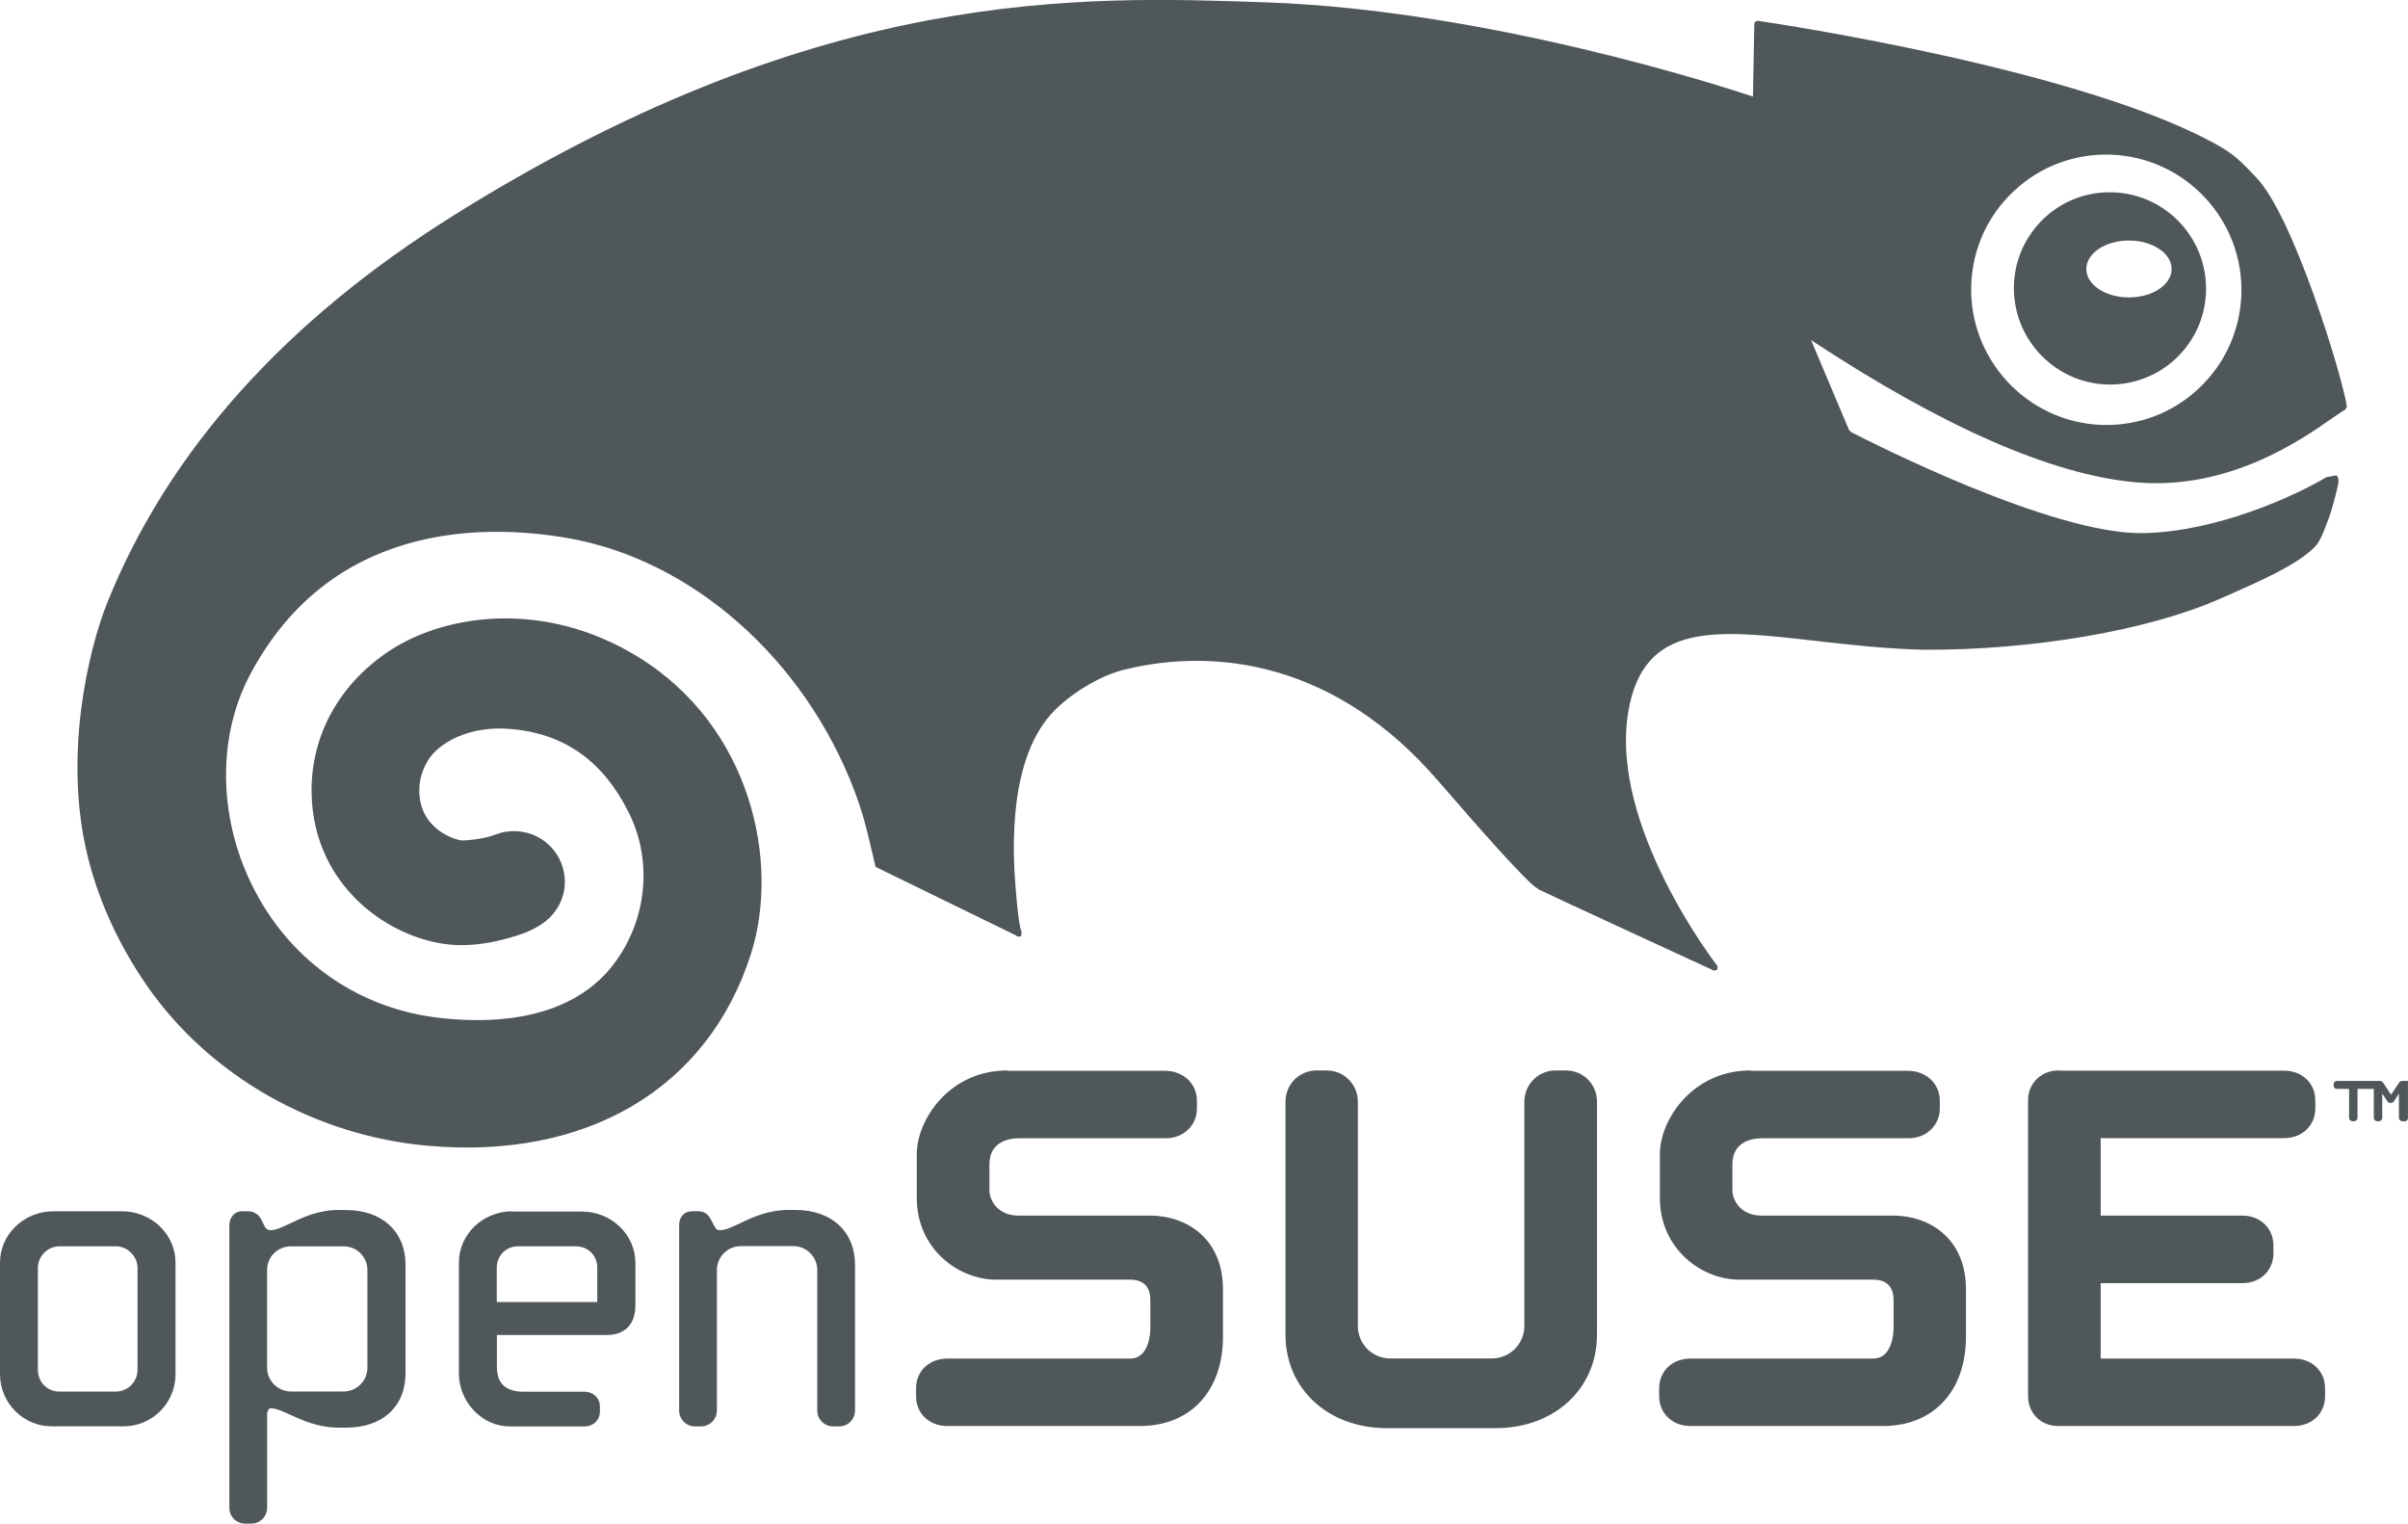 <svg xmlns="http://www.w3.org/2000/svg" viewBox="0 0 248.41 157.15"><g transform="translate(-72.796-75.42)" fill="#4F575A"><path d="m290.12 115.08c-5.461-.201-9.747-4.804-9.565-10.272.084-2.648 1.216-5.095 3.139-6.901 1.931-1.806 4.453-2.746 7.101-2.647 5.468.191 9.756 4.787 9.572 10.264-.083 2.639-1.199 5.086-3.13 6.901-1.94 1.798-4.462 2.739-7.118 2.656m2.298-8.983c2.43 0 4.403-1.315 4.403-2.93 0-1.623-1.972-2.939-4.403-2.939-2.432 0-4.396 1.315-4.396 2.939 0 1.615 1.965 2.93 4.396 2.93"/><path d="m177.78 172.03l.351-.033.057-.416c-.09-.327-.302-.62-.629-4.671-.278-3.585-.841-13.416 4.107-18.291 1.92-1.903 4.85-3.593 7.162-4.14 9.48-2.311 21.786-.711 32.29 11.44 5.423 6.279 8.08 9.145 9.415 10.427l.457.424.556.4c.433.245 18.06 8.362 18.06 8.362l.359-.09.009-.383c-.114-.131-11.17-14.413-9.211-26.18 1.552-9.374 9.01-8.533 19.328-7.357 3.372.384 7.21.825 11.179.915 11.08.065 23.02-1.968 30.376-5.185 4.76-2.082 7.798-3.454 9.701-5.185.685-.563 1.044-1.494 1.412-2.474l.254-.661c.31-.792.759-2.491.955-3.413.09-.408.131-.849-.156-1.07l-1.02.188c-3.225 1.935-11.302 5.626-18.862 5.773-9.366.195-28.24-9.424-30.21-10.444l-.188-.22c-.474-1.127-3.308-7.831-3.904-9.243 13.588 8.949 24.856 13.898 33.487 14.665 9.603.857 17.09-4.385 20.292-6.623.628-.424 1.102-.768 1.298-.841l.204-.335c-.532-3.372-5.553-19.704-9.342-23.623-1.053-1.078-1.894-2.123-3.593-3.119-13.726-8-46.32-12.837-47.842-13.06l-.261.074-.098.228c0 0-.123 6.761-.14 7.513-3.332-1.111-27.525-8.926-50.21-9.717-19.229-.678-45.498-1.592-82.62 21.22l-1.094.686c-17.458 10.893-29.51 24.317-35.814 39.93-1.976 4.907-4.638 15.989-2.01 26.416 1.143 4.565 3.258 9.137 6.117 13.237 6.443 9.259 17.262 15.409 28.914 16.445 16.445 1.469 28.906-5.92 33.34-19.753 3.046-9.545 0-23.549-11.677-30.694-9.497-5.822-19.72-4.491-25.64-.58-5.144 3.413-8.06 8.704-8 14.527.114 10.313 9.01 15.8 15.392 15.809 1.861 0 3.723-.318 5.83-1 .744-.229 1.453-.506 2.229-.988l.237-.155.155-.09-.057.025c1.462-.98 2.343-2.596 2.343-4.328 0-.474-.074-.955-.204-1.437-.751-2.605-3.332-4.189-6.01-3.699l-.359.074-.49.163-.711.237c-1.47.367-2.581.392-2.809.4-.751-.049-4.434-1.151-4.434-5.185v-.049c.009-1.478.605-2.515.931-3.079 1.135-1.797 4.271-3.56 8.508-3.185 5.553.473 9.554 3.323 12.208 8.697 2.466 4.997 1.821 11.138-1.658 15.645-3.454 4.467-9.602 6.361-17.785 5.471-8.247-.906-15.22-5.65-19.12-13.04-3.821-7.219-4.03-15.784-.547-22.365 8.353-15.76 24.12-15.597 32.768-14.1 12.804 2.213 24.423 12.46 29.592 26.09.825 2.172 1.249 3.895 1.616 5.463l.556 2.36 14.461 7.06.197.139m102.79-76.92c-2.726 2.531-4.287 5.985-4.418 9.709-.252 7.675 5.774 14.14 13.449 14.429 3.74.122 7.284-1.193 10-3.74 2.719-2.539 4.279-5.985 4.418-9.701.261-7.684-5.765-14.159-13.456-14.436-3.724-.122-7.276 1.192-9.995 3.74" fill-rule="evenodd"/><path d="m320.78 191.07h-.162c-.187 0-.349-.162-.349-.349v-2.501l-.548.834c-.062.087-.174.124-.274.124h-.062c-.099 0-.212-.037-.274-.124l-.56-.834v2.501c0 .187-.162.349-.361.349h-.162c-.187 0-.349-.162-.349-.349v-2.987h-1.68v2.987c0 .187-.174.349-.373.349h-.149c-.187 0-.349-.162-.349-.349v-2.987h-1.257c-.187 0-.336-.125-.336-.323v-.174c0-.199.149-.324.336-.324h4.406c.174 0 .286.062.349.162l.834 1.257.834-1.257c.062-.087.162-.162.349-.162h.56v3.833c0 .187-.174.349-.373.349"/><path d="m176.73 185.83c-6.02 0-9.359 5.102-9.359 8.637v4.53c0 5.19 4.244 8.413 8.189 8.413h13.814c1.73 0 2.091 1.132 2.091 2.091v2.925c0 .311-.05 3.124-2.091 3.124h-18.854c-1.867 0-3.223 1.294-3.223 3.074v.809c0 1.767 1.344 3.074 3.223 3.074h19.888c5.19 0 8.55-3.609 8.55-9.21v-4.891c0-5.252-3.783-7.604-7.529-7.604h-13.59c-2.054 0-2.974-1.518-2.974-2.613v-2.688c0-1.705 1.132-2.676 3.124-2.676h15.06c1.842 0 3.223-1.319 3.223-3.074v-.809c0-1.742-1.406-3.074-3.285-3.074h-16.229"/><path d="m233.27 185.83c-1.78 0-3.223 1.444-3.223 3.223v23.15c0 1.842-1.506 3.335-3.335 3.335h-10.504c-1.842 0-3.335-1.494-3.335-3.335v-23.15c0-1.78-1.431-3.223-3.223-3.223h-1.02c-1.792 0-3.223 1.419-3.223 3.223v24.03c0 5.588 4.393 9.645 10.454 9.645h11.226c6.06 0 10.454-4.057 10.454-9.645v-24.03c0-1.805-1.419-3.223-3.223-3.223h-1.02"/><path d="m253.39 185.83c-6.02 0-9.359 5.102-9.359 8.637v4.53c0 5.19 4.256 8.413 8.189 8.413h13.814c1.73 0 2.103 1.132 2.103 2.091v2.925c0 .311-.062 3.124-2.103 3.124h-18.854c-1.867 0-3.223 1.294-3.223 3.074v.809c0 1.767 1.356 3.074 3.223 3.074h19.875c5.202 0 8.55-3.609 8.55-9.21v-4.891c0-5.252-3.771-7.604-7.529-7.604h-13.59c-2.053 0-2.974-1.518-2.974-2.613v-2.688c0-1.705 1.132-2.676 3.111-2.676h15.06c1.829 0 3.223-1.319 3.223-3.074v-.809c0-1.742-1.406-3.074-3.298-3.074h-16.216"/><path d="m285.16 185.83c-1.779 0-3.148 1.319-3.148 3.074v30.528c0 1.742 1.319 3.074 3.086 3.074h24.33c1.867 0 3.224-1.294 3.224-3.074v-.809c0-1.767-1.344-3.074-3.224-3.074 0 0-19.03 0-19.925 0 0-.797 0-6.982 0-7.778.896 0 14.599 0 14.599 0 1.867 0 3.223-1.294 3.223-3.087v-.796c0-1.78-1.357-3.086-3.223-3.086 0 0-13.702 0-14.599 0 0-.796 0-7.193 0-7.99.896 0 18.917 0 18.917 0 1.867 0 3.224-1.294 3.224-3.074v-.809c0-1.78-1.357-3.074-3.224-3.074h-23.25"/><path d="m78.31 200.36c-3.037 0-5.513 2.365-5.513 5.289v11.512c0 2.962 2.389 5.376 5.327 5.376h7.442c2.937 0 5.339-2.414 5.339-5.376v-11.512c0-2.912-2.477-5.289-5.513-5.289h-7.081m-1.605 16.353v-10.504c0-1.232 1.01-2.24 2.24-2.24h5.799c1.207 0 2.24 1.021 2.24 2.24v10.504c0 1.232-1.01 2.24-2.24 2.24h-5.849c-1.232 0-2.19-.983-2.19-2.24"/><path d="m107.78 200.22c-2.153 0-3.759.772-5.065 1.394-.784.373-1.469.697-2 .697-.224 0-.436-.099-.548-.274l-.485-.946c-.112-.249-.61-.734-1.232-.734h-.722c-.697 0-1.269.623-1.269 1.406v29.18c0 .908.709 1.63 1.63 1.63h.635c.896 0 1.63-.734 1.63-1.63v-9.683c0-.286.187-.585.361-.585.535 0 1.22.299 2.02.672 1.294.585 2.912 1.331 5.065 1.331h.672c3.796 0 6.16-2.165 6.16-5.65v-11.139c0-3.435-2.414-5.662-6.16-5.662h-.684v-.012m-7.442 16.266v-10.04c0-1.381 1.083-2.464 2.464-2.464h5.426c1.381 0 2.464 1.083 2.464 2.464v10.04c0 1.357-1.095 2.464-2.464 2.464h-5.426c-1.357 0-2.464-1.108-2.464-2.464"/><path d="m125.65 200.36c-3.037 0-5.513 2.365-5.513 5.289v11.425c0 2.962 2.402 5.476 5.239 5.476h7.679c.946 0 1.63-.647 1.63-1.543v-.498c0-.896-.685-1.543-1.63-1.543h-6.297c-1.767 0-2.701-.859-2.701-2.514 0 0 0-2.875 0-3.335.51 0 11.375 0 11.375 0 1.817 0 2.912-1.12 2.912-3.01v-4.43c0-2.912-2.476-5.289-5.513-5.289h-7.168l-.013-.025m-1.605 5.799c0-1.22.958-2.19 2.19-2.19h5.986c1.232 0 2.19.958 2.19 2.19 0 0 0 3.099 0 3.559-.485 0-9.881 0-10.367 0 0-.46 0-3.559 0-3.559"/><path d="m154.18 200.22c-2.141 0-3.759.759-5.05 1.381-.809.373-1.506.709-2.066.709-.249 0-.349-.025-.535-.361l-.448-.821c-.249-.51-.684-.772-1.282-.772h-.635c-.759 0-1.307.585-1.307 1.406v19.14c0 .909.722 1.643 1.63 1.643h.635c.896 0 1.63-.734 1.63-1.643v-14.486c0-1.357 1.108-2.464 2.464-2.464h5.426c1.357 0 2.464 1.108 2.464 2.464v14.486c0 .909.722 1.643 1.631 1.643h.635c.896 0 1.63-.734 1.63-1.643v-15.02c0-3.435-2.414-5.662-6.16-5.662h-.684"/></g></svg>